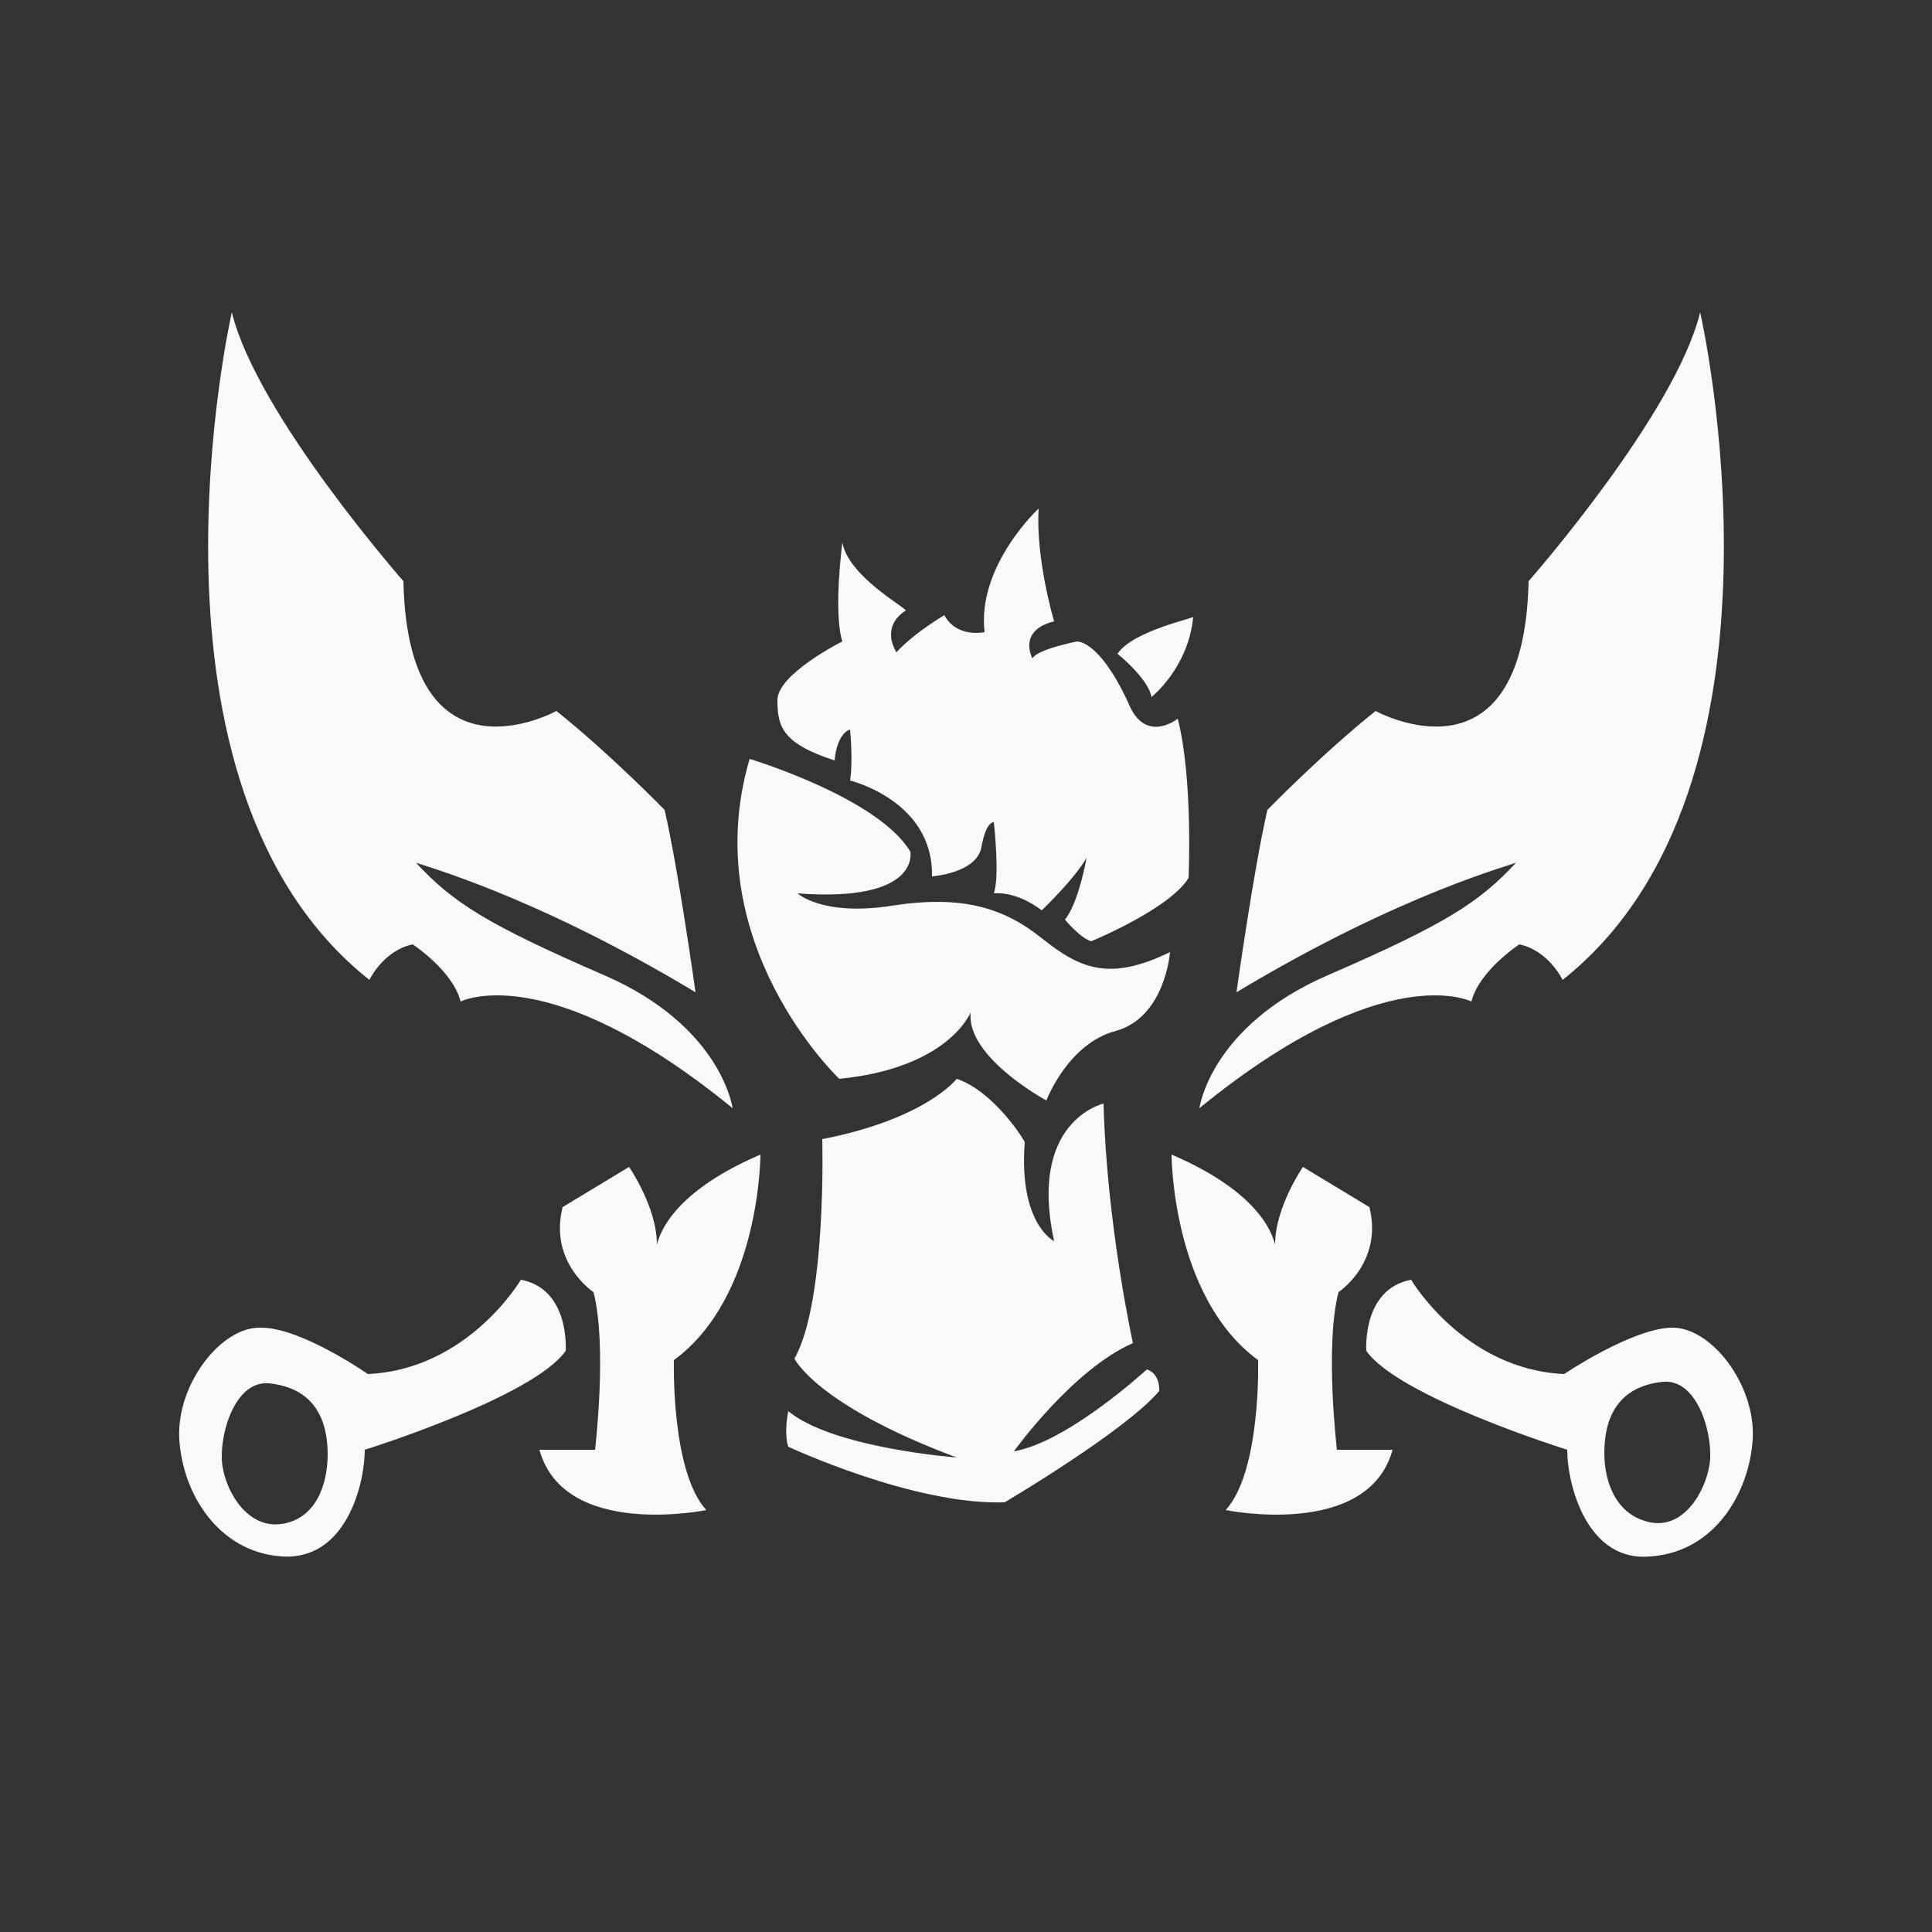 <svg version="1.1" xmlns="http://www.w3.org/2000/svg" xmlns:xlink="http://www.w3.org/1999/xlink" x="0px" y="0px" viewBox="0 0 125 125" enable-background="new 0 0 125 125" xml:space="preserve">
	<rect x="0" y="0" width="125" height="125" fill="#333333" stroke="none"/>
	<g class="icon-jungle">
		<path fill="#f9f9f9" d="M61.9,69.8c0,0-2,2.6-8.7,3.9c0,0,0.3,10.5-1.8,14.2c0,0,1.4,3,10.5,6.4c0,0-8-0.6-10.9-3 c0,0-0.3,1.4,0,2.3c0,0,8.1,3.8,14,3.6c0,0,7.8-4.6,10-7.2c0,0,0.1-1.1-0.8-1.4c0,0-5.1,4.7-8.6,5.3c0,0,3.8-5.3,7.7-7 c0,0-1.7-7.7-1.9-15.5c0,0-4.9,1.1-3.2,8.9c0,0-2.3-1.1-1.9-6.4C66.3,73.8,64.3,70.6,61.9,69.8z"></path>
		<path fill="#f9f9f9" d="M62.8,65.5c0,0-1.4,3.6-8.5,4.3c0,0-9.3-8.8-5.8-20.7c0,0,8.3,2.5,10.4,6c0,0,0.7,3.3-7.3,2.7 c0,0,1.6,1.5,6.1,0.8s7.2,0.1,9.7,2.1s4.4,2.8,8.3,0.9c0,0-0.3,4.2-3.5,5.1c-3.1,0.8-4.5,4.5-4.5,4.5S62.5,68.4,62.8,65.5z"></path>
		<path fill="#f9f9f9" d="M54.5,35.1c0,0-0.6,4.5,0,6.4c0,0-4.2,2.1-4.2,3.8c0,1.7,0.3,2.8,3.7,3.9c0,0,0.1-1.7,1-2c0,0,0.2,2,0,3.3 c0,0,5.4,1.3,5.3,6.2c0,0,2.9-0.2,3.2-1.9c0.3-1.7,0.8-1.6,0.8-1.6s0.4,3.5,0,4.6c0,0,1.4-0.2,3.1,1.1c0,0,2.1-2,2.9-3.4 c0,0-0.5,2.9-1.4,4c0,0,1,1.2,1.7,1.4c0,0,5.1-2.1,6.3-4.1c0,0,0.3-6.4-0.7-10.3c0,0-2,1.6-3.1-0.8c-1.1-2.5-2.4-4.1-3.4-4.2 c0,0-2.6,0.5-2.9,1.1c0,0-1-1.8,1.4-2.4c0,0-1.2-4-1-7.3c0,0-4,3.7-3.5,8c0,0-1.8,0.4-2.6-1.1c0,0-1.9,1.1-3.1,2.4 c0,0-1.1-1.6,0.6-2.7C58.6,39.3,54.9,37.3,54.5,35.1z"></path>
		<path fill="#f9f9f9" d="M72.3,42.3c0,0,2,1.6,2.2,2.8c0,0,2.4-1.9,2.7-5.2C77.3,40,73.3,40.8,72.3,42.3z"></path>
		<path fill="#f9f9f9" d="M45,64.2c0,0-1.1-7.9-2-11.8c0,0-3.5-3.6-7-6.4c0,0-9.6,5.3-9.9-8.4c0,0-9.5-10.8-11.1-17.4 c0,0-7,30.6,8.9,43.2c0,0,0.9-1.9,2.8-2.3c0,0,2.6,1.7,3.1,3.7c0,0,5.6-2.9,17.6,6.9c0,0-0.7-5.3-8.3-8.6s-9.8-4.7-12.2-7.3 C26.9,55.9,34.2,57.7,45,64.2z"></path>
		<path fill="#f9f9f9" d="M49.2,74.7c0,0,0,9.2-5.6,13.3c0,0-0.2,7.2,2.1,9.7c0,0-9.2,1.9-10.8-3.9h3.6c0,0,0.8-6.7-0.1-10.2 c0,0-2.9-1.9-2-5.5l4.3-2.6c0,0,1.8,2.6,1.8,5C42.6,80.4,42.9,77.4,49.2,74.7z"></path>
		<path fill="#f9f9f9" d="M33.7,82.8c0,0-3.4,5.8-9.9,6.1c0,0-4.3-3-6.9-3c-2.6-0.1-5.5,3.7-5.3,7.2c0.2,3.5,2.5,7.3,6.6,7.6 c4.2,0.3,5.4-4.7,5.4-6.9c0,0,10.9-3.4,13-6.4C36.6,87.4,36.9,83.4,33.7,82.8z M18.2,98.6c-2.1,0.3-3.5-1.9-3.8-3.7 c-0.3-1.8,0.7-5.6,3-5.4c2.9,0.3,3.8,2.3,3.8,4.6C21.2,96.1,20.4,98.3,18.2,98.6z"></path>
		<path fill="#f9f9f9" d="M80,64.2c0,0,1.1-7.9,2-11.8c0,0,3.5-3.6,7-6.4c0,0,9.6,5.3,9.9-8.4c0,0,9.5-10.8,11.1-17.4 c0,0,7,30.6-8.9,43.2c0,0-0.9-1.9-2.8-2.3c0,0-2.6,1.7-3.1,3.7c0,0-5.6-2.9-17.6,6.9c0,0,0.7-5.3,8.3-8.6s9.8-4.7,12.2-7.3 C98.1,55.9,90.8,57.7,80,64.2z"></path>
		<path fill="#f9f9f9" d="M75.8,74.7c0,0,0,9.2,5.6,13.3c0,0,0.2,7.2-2.1,9.7c0,0,9.2,1.9,10.8-3.9h-3.6c0,0-0.8-6.7,0.1-10.2 c0,0,2.9-1.9,2-5.5l-4.3-2.6c0,0-1.8,2.6-1.8,5C82.4,80.4,82.1,77.4,75.8,74.7z"></path>
		<path fill="#f9f9f9" d="M88.4,87.4c2.1,3,13,6.4,13,6.4c0,2.3,1.3,7.3,5.4,6.9c4.2-0.3,6.4-4.2,6.6-7.6c0.2-3.5-2.7-7.3-5.3-7.2 c-2.6,0.1-6.9,3-6.9,3c-6.5-0.3-9.9-6.1-9.9-6.1C88.1,83.4,88.4,87.4,88.4,87.4z M103.8,94c0-2.3,0.9-4.3,3.8-4.6 c2.3-0.2,3.3,3.6,3,5.4c-0.3,1.8-1.7,4.1-3.8,3.7S103.8,96.1,103.8,94z"></path>
	</g>
</svg>
